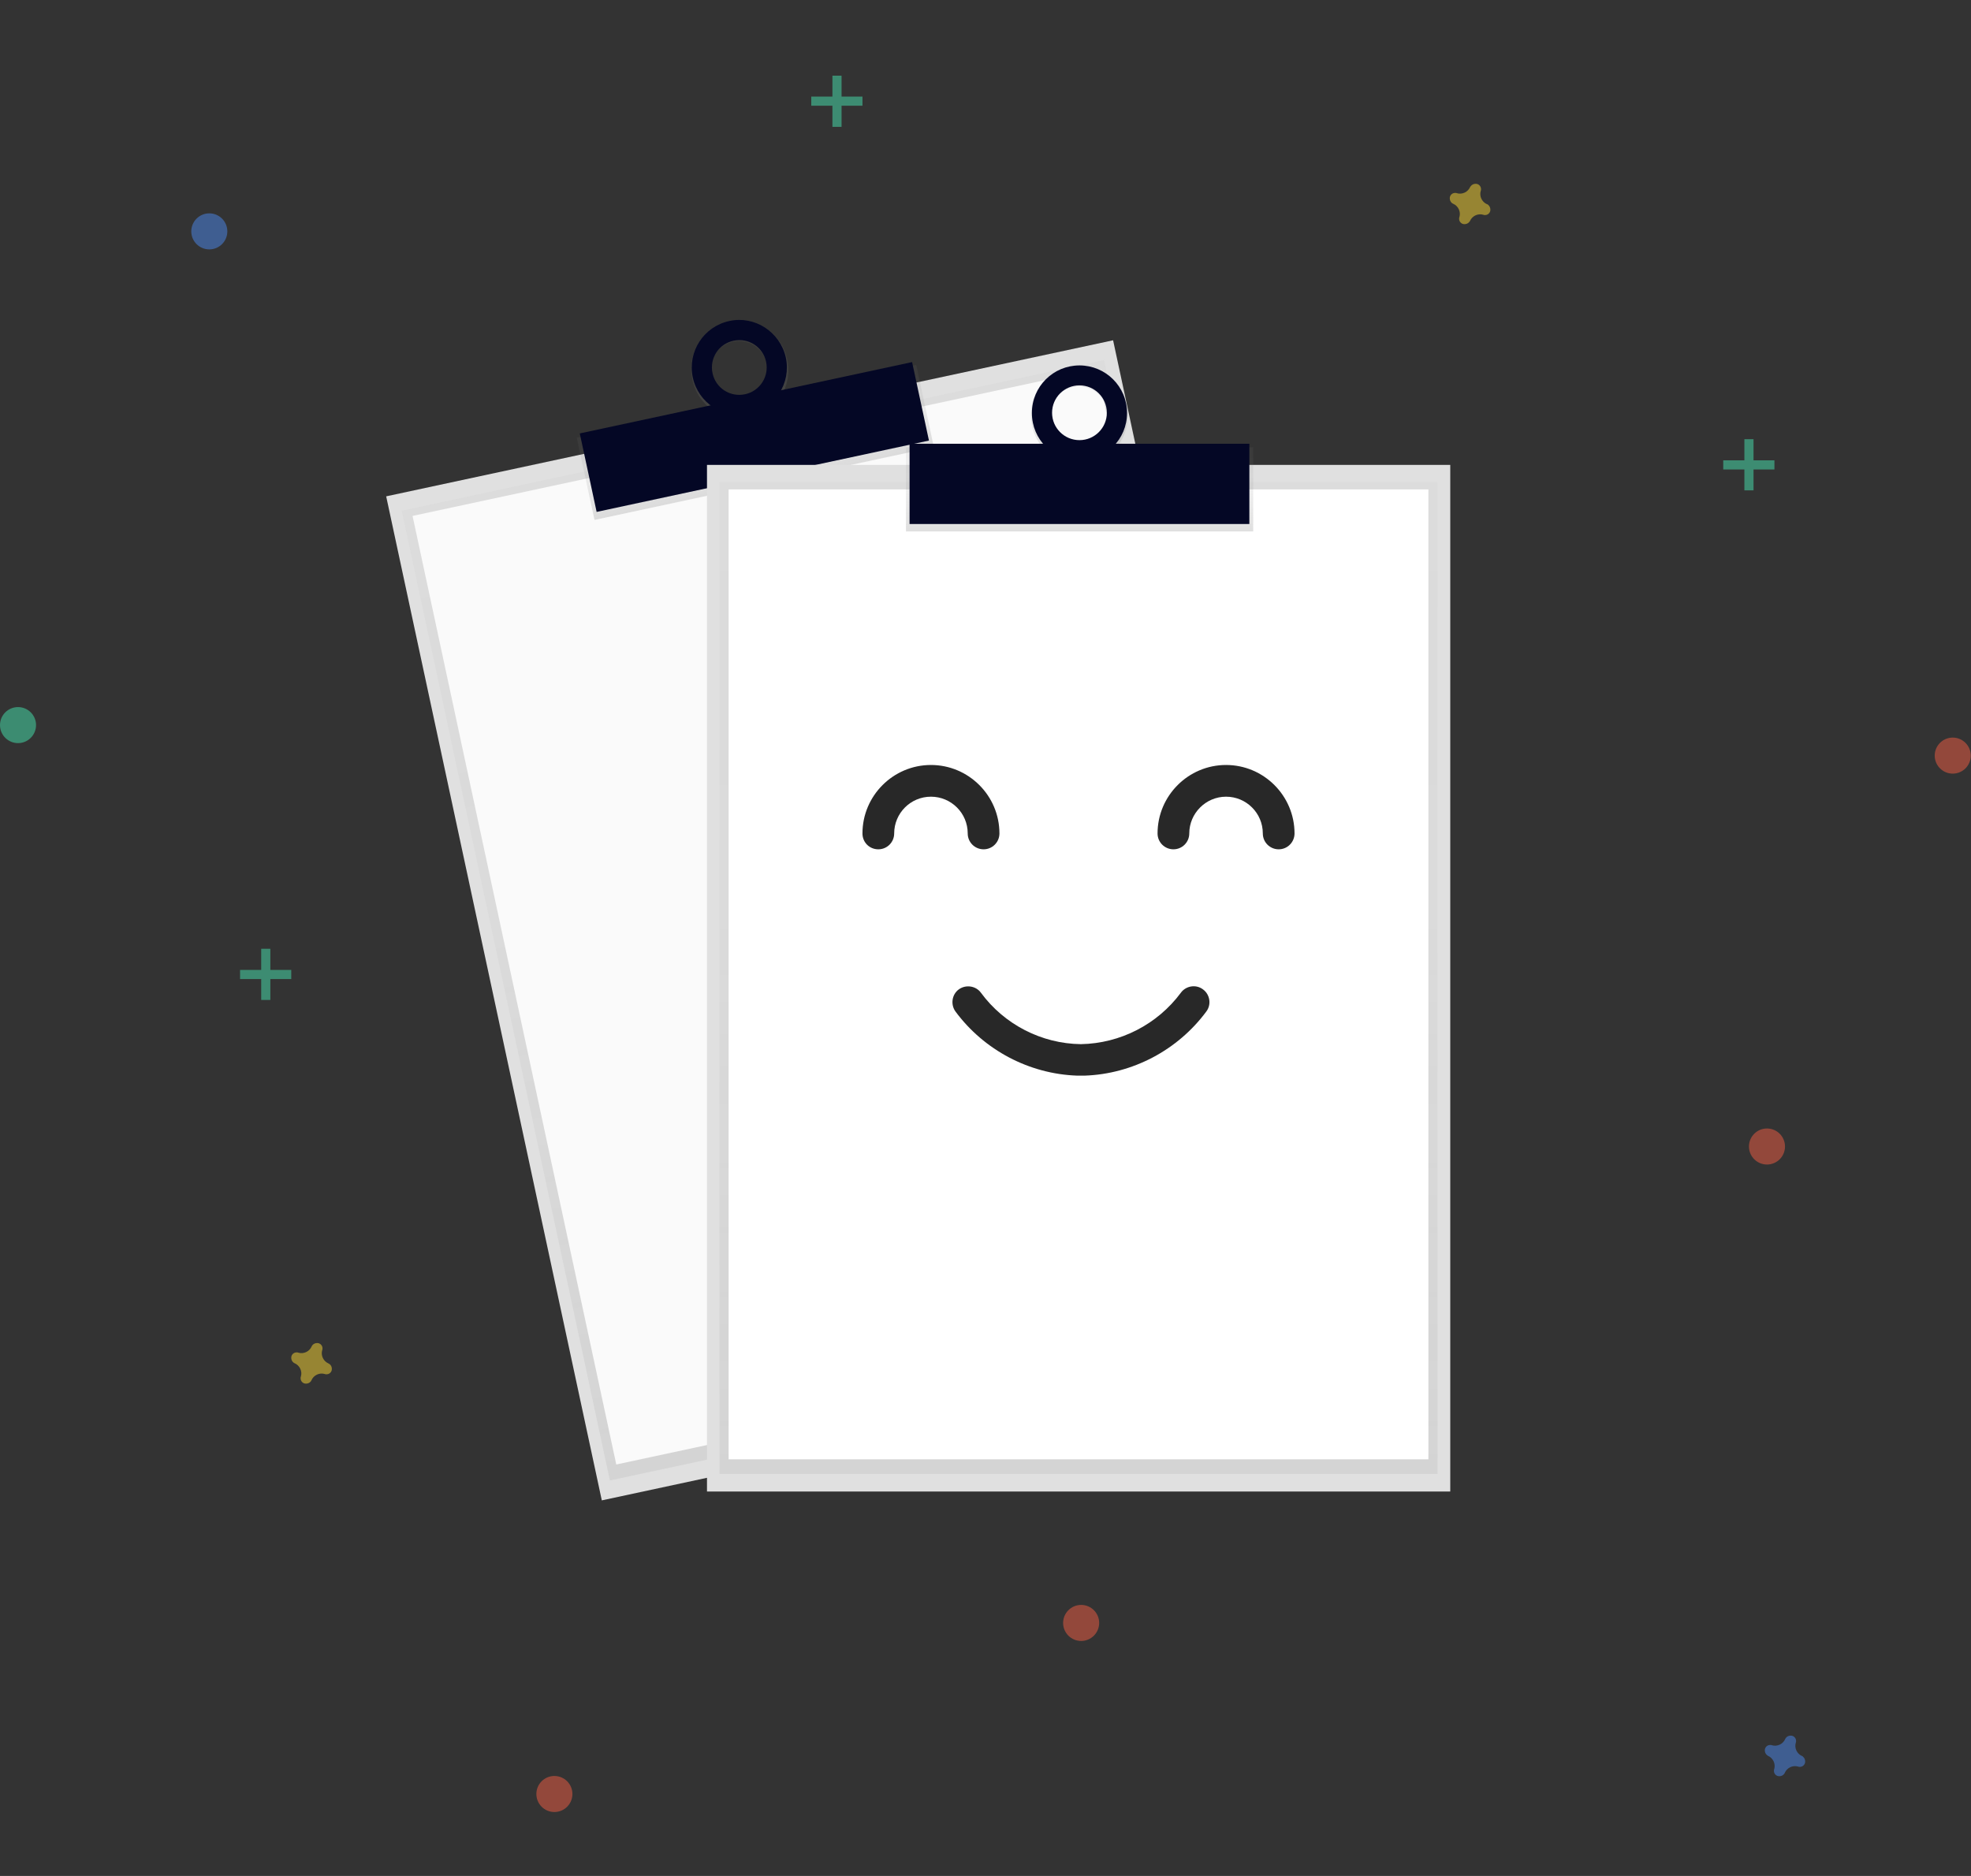<?xml version="1.0" encoding="utf-8"?>
<!-- Generator: Adobe Illustrator 22.0.1, SVG Export Plug-In . SVG Version: 6.00 Build 0)  -->
<svg version="1.1" id="f20e0c25-d928-42cc-98d1-13cc230663ea"
	 xmlns="http://www.w3.org/2000/svg" xmlns:xlink="http://www.w3.org/1999/xlink" x="0px" y="0px" viewBox="0 0 820.2 780.8"
	 style="enable-background:new 0 0 820.2 780.8;" xml:space="preserve">
<rect x="0" y="0" width="820.2" height="780.8" fill="#333333" stroke="none"/>
<style type="text/css">
	.st0{opacity:0.5;}
	.st1{fill:#47E6B1;}
	.st2{opacity:0.5;fill:#4D8AF0;enable-background:new    ;}
	.st3{opacity:0.5;fill:#FDD835;enable-background:new    ;}
	.st4{opacity:0.5;fill:#F55F44;enable-background:new    ;}
	.st5{opacity:0.5;fill:#47E6B1;enable-background:new    ;}
	.st6{fill:#E0E0E0;}
	.st7{fill:url(#SVGID_1_);}
	.st8{fill:#FAFAFA;}
	.st9{fill:url(#SVGID_2_);}
	.st10{fill:url(#SVGID_3_);}
	.st11{fill:#040725;}
	.st12{fill:url(#SVGID_4_);}
	.st13{fill:#FFFFFF;}
	.st14{fill:url(#SVGID_5_);}
	.st15{fill:url(#SVGID_6_);}
	.st16{fill:#282828;}
</style>
<title>no data</title>
<g class="st0">
	<rect x="108.7" y="394.9" class="st1" width="3.8" height="21.3"/>
	<rect x="99.9" y="403.7" class="st1" width="21.3" height="3.8"/>
</g>
<g class="st0">
	<rect x="346.4" y="31.5" class="st1" width="3.8" height="21.3"/>
	<rect x="337.6" y="40.2" class="st1" width="21.3" height="3.8"/>
</g>
<g class="st0">
	<rect x="725.9" y="182.8" class="st1" width="3.8" height="21.3"/>
	<rect x="717.1" y="191.6" class="st1" width="21.3" height="3.8"/>
</g>
<path class="st2" d="M749.9,730.9c-2.1-0.9-3.3-3.3-2.6-5.6c0.1-0.2,0.1-0.3,0.1-0.5l0,0c0.1-1.3-0.9-2.4-2.2-2.4
	c-0.8,0-1.5,0.3-2,0.9l0,0c-0.1,0.1-0.2,0.3-0.3,0.5c-0.9,2.1-3.3,3.3-5.6,2.6c-0.2-0.1-0.3-0.1-0.5-0.1l0,0
	c-1.3-0.1-2.4,0.9-2.4,2.2c0,0.8,0.3,1.5,0.9,2l0,0c0.1,0.1,0.3,0.2,0.4,0.3c2.1,0.9,3.3,3.3,2.6,5.6c-0.1,0.2-0.1,0.3-0.1,0.5l0,0
	c-0.1,1.3,0.9,2.4,2.2,2.4c0.8,0,1.5-0.3,2-0.9l0,0c0.1-0.1,0.2-0.3,0.3-0.5c0.9-2.1,3.3-3.3,5.6-2.6c0.2,0.1,0.3,0.1,0.5,0.1l0,0
	c1.3,0.1,2.4-0.9,2.4-2.2c0-0.8-0.3-1.5-0.9-2l0,0C750.2,731,750,730.9,749.9,730.9z"/>
<path class="st3" d="M136.7,567.5c-2.1-0.9-3.3-3.3-2.6-5.6c0.1-0.2,0.1-0.3,0.1-0.5l0,0c0.1-1.3-0.9-2.4-2.2-2.4
	c-0.8,0-1.5,0.3-2,0.9l0,0c-0.1,0.1-0.2,0.3-0.3,0.5c-0.9,2.1-3.3,3.3-5.6,2.6c-0.2-0.1-0.3-0.1-0.5-0.1l0,0
	c-1.3-0.1-2.4,0.9-2.4,2.2c0,0.8,0.3,1.5,0.9,2l0,0c0.1,0.1,0.3,0.2,0.5,0.3c2.1,0.9,3.3,3.3,2.6,5.6c-0.1,0.2-0.1,0.3-0.1,0.5l0,0
	c-0.1,1.3,0.9,2.4,2.2,2.4c0.8,0,1.5-0.3,2-0.9l0,0c0.1-0.1,0.2-0.3,0.3-0.5c0.9-2.1,3.3-3.3,5.6-2.6c0.2,0.1,0.3,0.1,0.5,0.1l0,0
	c1.3,0.1,2.4-0.9,2.4-2.2c0-0.8-0.3-1.5-0.9-2l0,0C137,567.7,136.8,567.6,136.7,567.5z"/>
<path class="st3" d="M618.8,85c-2.1-0.9-3.3-3.3-2.6-5.6c0.1-0.2,0.1-0.3,0.1-0.5l0,0c0.1-1.3-0.9-2.4-2.2-2.4c-0.8,0-1.5,0.3-2,0.9
	l0,0c-0.1,0.1-0.2,0.3-0.3,0.4c-0.9,2.1-3.3,3.3-5.6,2.6c-0.2-0.1-0.3-0.1-0.5-0.1l0,0c-1.3-0.1-2.4,0.9-2.4,2.2
	c0,0.8,0.3,1.5,0.9,2l0,0c0.1,0.1,0.3,0.2,0.5,0.3c2.1,0.9,3.3,3.3,2.6,5.6c-0.1,0.2-0.1,0.3-0.1,0.5l0,0c-0.1,1.3,0.9,2.4,2.2,2.4
	c0.8,0,1.5-0.3,2-0.9l0,0c0.1-0.1,0.2-0.3,0.3-0.4c0.9-2.1,3.3-3.3,5.6-2.6c0.2,0.1,0.3,0.1,0.5,0.1l0,0c1.3,0.1,2.4-0.9,2.4-2.2
	c0-0.8-0.3-1.5-0.9-2l0,0C619.2,85.1,619,85,618.8,85z"/>
<circle class="st4" cx="812.6" cy="314.5" r="7.5"/>
<circle class="st4" cx="230.7" cy="746.7" r="7.5"/>
<circle class="st4" cx="735.3" cy="477.2" r="7.5"/>
<circle class="st4" cx="449.9" cy="675.5" r="7.5"/>
<circle class="st2" cx="87.1" cy="96.3" r="7.5"/>
<circle class="st5" cx="7.5" cy="301.8" r="7.5"/>
<g>
	
		<rect x="202" y="169.4" transform="matrix(0.978 -0.21 0.21 0.978 -72.428 83.336)" class="st6" width="309.3" height="427.3"/>
	<g class="st0">
		
			<linearGradient id="SVGID_1_" gradientUnits="userSpaceOnUse" x1="-580.691" y1="-943.705" x2="-580.691" y2="-530.864" gradientTransform="matrix(0.978 -0.21 -0.21 -0.978 769.703 -459.63)">
			<stop  offset="0" style="stop-color:#808080;stop-opacity:0.25"/>
			<stop  offset="0.54" style="stop-color:#808080;stop-opacity:0.12"/>
			<stop  offset="1" style="stop-color:#808080;stop-opacity:0.1"/>
		</linearGradient>
		<polygon class="st7" points="167.2,212.6 459.4,149.9 546,553.6 253.8,616.2 		"/>
	</g>
	
		<rect x="210.7" y="179.7" transform="matrix(0.978 -0.21 0.21 0.978 -72.123 83.236)" class="st8" width="291.2" height="403.7"/>
	
		<linearGradient id="SVGID_2_" gradientUnits="userSpaceOnUse" x1="-580.313" y1="-551.392" x2="-580.313" y2="-516.399" gradientTransform="matrix(0.978 -0.21 -0.21 -0.978 769.702 -459.629)">
		<stop  offset="0" style="stop-color:#808080;stop-opacity:0.25"/>
		<stop  offset="0.54" style="stop-color:#808080;stop-opacity:0.12"/>
		<stop  offset="1" style="stop-color:#808080;stop-opacity:0.1"/>
	</linearGradient>
	<polygon class="st9" points="240,182.2 381.3,151.9 388.6,186.1 247.4,216.4 	"/>
	
		<linearGradient id="SVGID_3_" gradientUnits="userSpaceOnUse" x1="-580.328" y1="-523.569" x2="-580.328" y2="-482.226" gradientTransform="matrix(0.978 -0.21 -0.21 -0.978 769.703 -459.634)">
		<stop  offset="0" style="stop-color:#808080;stop-opacity:0.25"/>
		<stop  offset="0.54" style="stop-color:#808080;stop-opacity:0.12"/>
		<stop  offset="1" style="stop-color:#808080;stop-opacity:0.1"/>
	</linearGradient>
	<path class="st10" d="M303.5,133.6c-10.9,2.3-17.8,13.3-15.4,24.4s13.2,18.3,24.1,16s17.8-13.3,15.4-24.4S314.4,131.3,303.5,133.6z
		 M310.3,165.5c-6.4,1.5-12.8-2.4-14.4-8.8c-1.5-6.4,2.4-12.8,8.8-14.4c6.4-1.5,12.8,2.4,14.4,8.8c0,0.1,0,0.1,0.1,0.2
		C320.7,157.7,316.7,164,310.3,165.5C310.3,165.5,310.3,165.5,310.3,165.5z"/>
	
		<rect x="243.1" y="165.2" transform="matrix(0.978 -0.21 0.21 0.978 -31.178 69.887)" class="st11" width="141.4" height="33.4"/>
	<path class="st11" d="M303.5,133.6c-10.7,2.3-17.5,12.8-15.2,23.5c2.3,10.7,12.8,17.5,23.5,15.2c10.7-2.3,17.5-12.8,15.2-23.5
		C324.6,138.1,314.1,131.3,303.5,133.6C303.5,133.6,303.5,133.6,303.5,133.6z M310,164.1c-6.2,1.3-12.2-2.6-13.5-8.8
		c-1.3-6.2,2.6-12.2,8.8-13.5c6.2-1.3,12.2,2.6,13.5,8.8c0,0,0,0,0,0C320.1,156.7,316.2,162.8,310,164.1z"/>
	<rect x="294.2" y="193.5" class="st6" width="309.3" height="427.3"/>
	<g class="st0">
		
			<linearGradient id="SVGID_4_" gradientUnits="userSpaceOnUse" x1="448.809" y1="168.463" x2="448.809" y2="581.304" gradientTransform="matrix(1 0 0 -1 0 782)">
			<stop  offset="0" style="stop-color:#808080;stop-opacity:0.25"/>
			<stop  offset="0.54" style="stop-color:#808080;stop-opacity:0.12"/>
			<stop  offset="1" style="stop-color:#808080;stop-opacity:0.1"/>
		</linearGradient>
		<rect x="299.4" y="200.7" class="st12" width="298.8" height="412.8"/>
	</g>
	<rect x="303.2" y="203.7" class="st13" width="291.2" height="403.7"/>
	
		<linearGradient id="SVGID_5_" gradientUnits="userSpaceOnUse" x1="449.187" y1="560.776" x2="449.187" y2="595.768" gradientTransform="matrix(1 0 0 -1 0 782)">
		<stop  offset="0" style="stop-color:#808080;stop-opacity:0.25"/>
		<stop  offset="0.54" style="stop-color:#808080;stop-opacity:0.12"/>
		<stop  offset="1" style="stop-color:#808080;stop-opacity:0.1"/>
	</linearGradient>
	<rect x="377" y="186.2" class="st14" width="144.5" height="35"/>
	
		<linearGradient id="SVGID_6_" gradientUnits="userSpaceOnUse" x1="639.107" y1="528.982" x2="639.107" y2="570.336" gradientTransform="matrix(1 0 0 -1 -189.92 722.41)">
		<stop  offset="0" style="stop-color:#808080;stop-opacity:0.25"/>
		<stop  offset="0.54" style="stop-color:#808080;stop-opacity:0.12"/>
		<stop  offset="1" style="stop-color:#808080;stop-opacity:0.1"/>
	</linearGradient>
	<path class="st15" d="M449.2,152.1c-11.2,0-20.2,9.3-20.2,20.7s9,20.7,20.2,20.7c11.2,0,20.2-9.3,20.2-20.7
		S460.3,152.1,449.2,152.1z M449.2,184.7c-6.6,0.2-12.1-5.1-12.2-11.6c-0.2-6.6,5.1-12.1,11.6-12.2c6.6-0.2,12.1,5.1,12.2,11.6
		c0,0.1,0,0.2,0,0.3C460.9,179.2,455.7,184.5,449.2,184.7L449.2,184.7z"/>
	<rect x="378.5" y="184.7" class="st11" width="141.4" height="33.4"/>
	<path class="st11" d="M449.2,152.1c-10.9,0-19.8,8.8-19.8,19.8s8.8,19.8,19.8,19.8c10.9,0,19.8-8.8,19.8-19.8l0,0
		C469,160.9,460.1,152.1,449.2,152.1z M449.2,183.2c-6.3,0-11.4-5.1-11.4-11.4c0-6.3,5.1-11.4,11.4-11.4c6.3,0,11.4,5.1,11.4,11.4
		C460.6,178.1,455.5,183.2,449.2,183.2C449.2,183.2,449.2,183.2,449.2,183.2L449.2,183.2z"/>
	<g>
		<g>
			<path class="st16" d="M450.7,447.7h-1.7c-0.3,0-0.5,0-0.8,0c-19.9-0.7-38.7-10.6-50.6-26.7c-2.1-2.9-1.5-7.1,1.4-9.2
				s7.1-1.5,9.2,1.4c9.7,13.2,25.2,21.2,41.6,21.4c16.4-0.3,31.8-8.2,41.6-21.4c2.1-2.9,6.3-3.6,9.2-1.4c2.9,2.1,3.6,6.3,1.4,9.2
				c-11.9,16.1-30.7,26-50.6,26.7C451.3,447.7,451,447.7,450.7,447.7z"/>
		</g>
		<g>
			<path class="st16" d="M532.1,353.5c-3.6,0-6.6-2.9-6.6-6.6c0-8.5-6.9-15.3-15.3-15.3s-15.3,6.9-15.3,15.3c0,3.6-2.9,6.6-6.6,6.6
				c-3.6,0-6.6-2.9-6.6-6.6c0-15.7,12.8-28.5,28.5-28.5s28.5,12.8,28.5,28.5C538.7,350.5,535.8,353.5,532.1,353.5z"/>
		</g>
		<g>
			<path class="st16" d="M409.3,353.5c-3.6,0-6.6-2.9-6.6-6.6c0-8.5-6.9-15.3-15.3-15.3c-8.5,0-15.3,6.9-15.3,15.3
				c0,3.6-2.9,6.6-6.6,6.6s-6.6-2.9-6.6-6.6c0-15.7,12.8-28.5,28.5-28.5s28.5,12.8,28.5,28.5C415.9,350.5,413,353.5,409.3,353.5z"/>
		</g>
	</g>
</g>
</svg>
